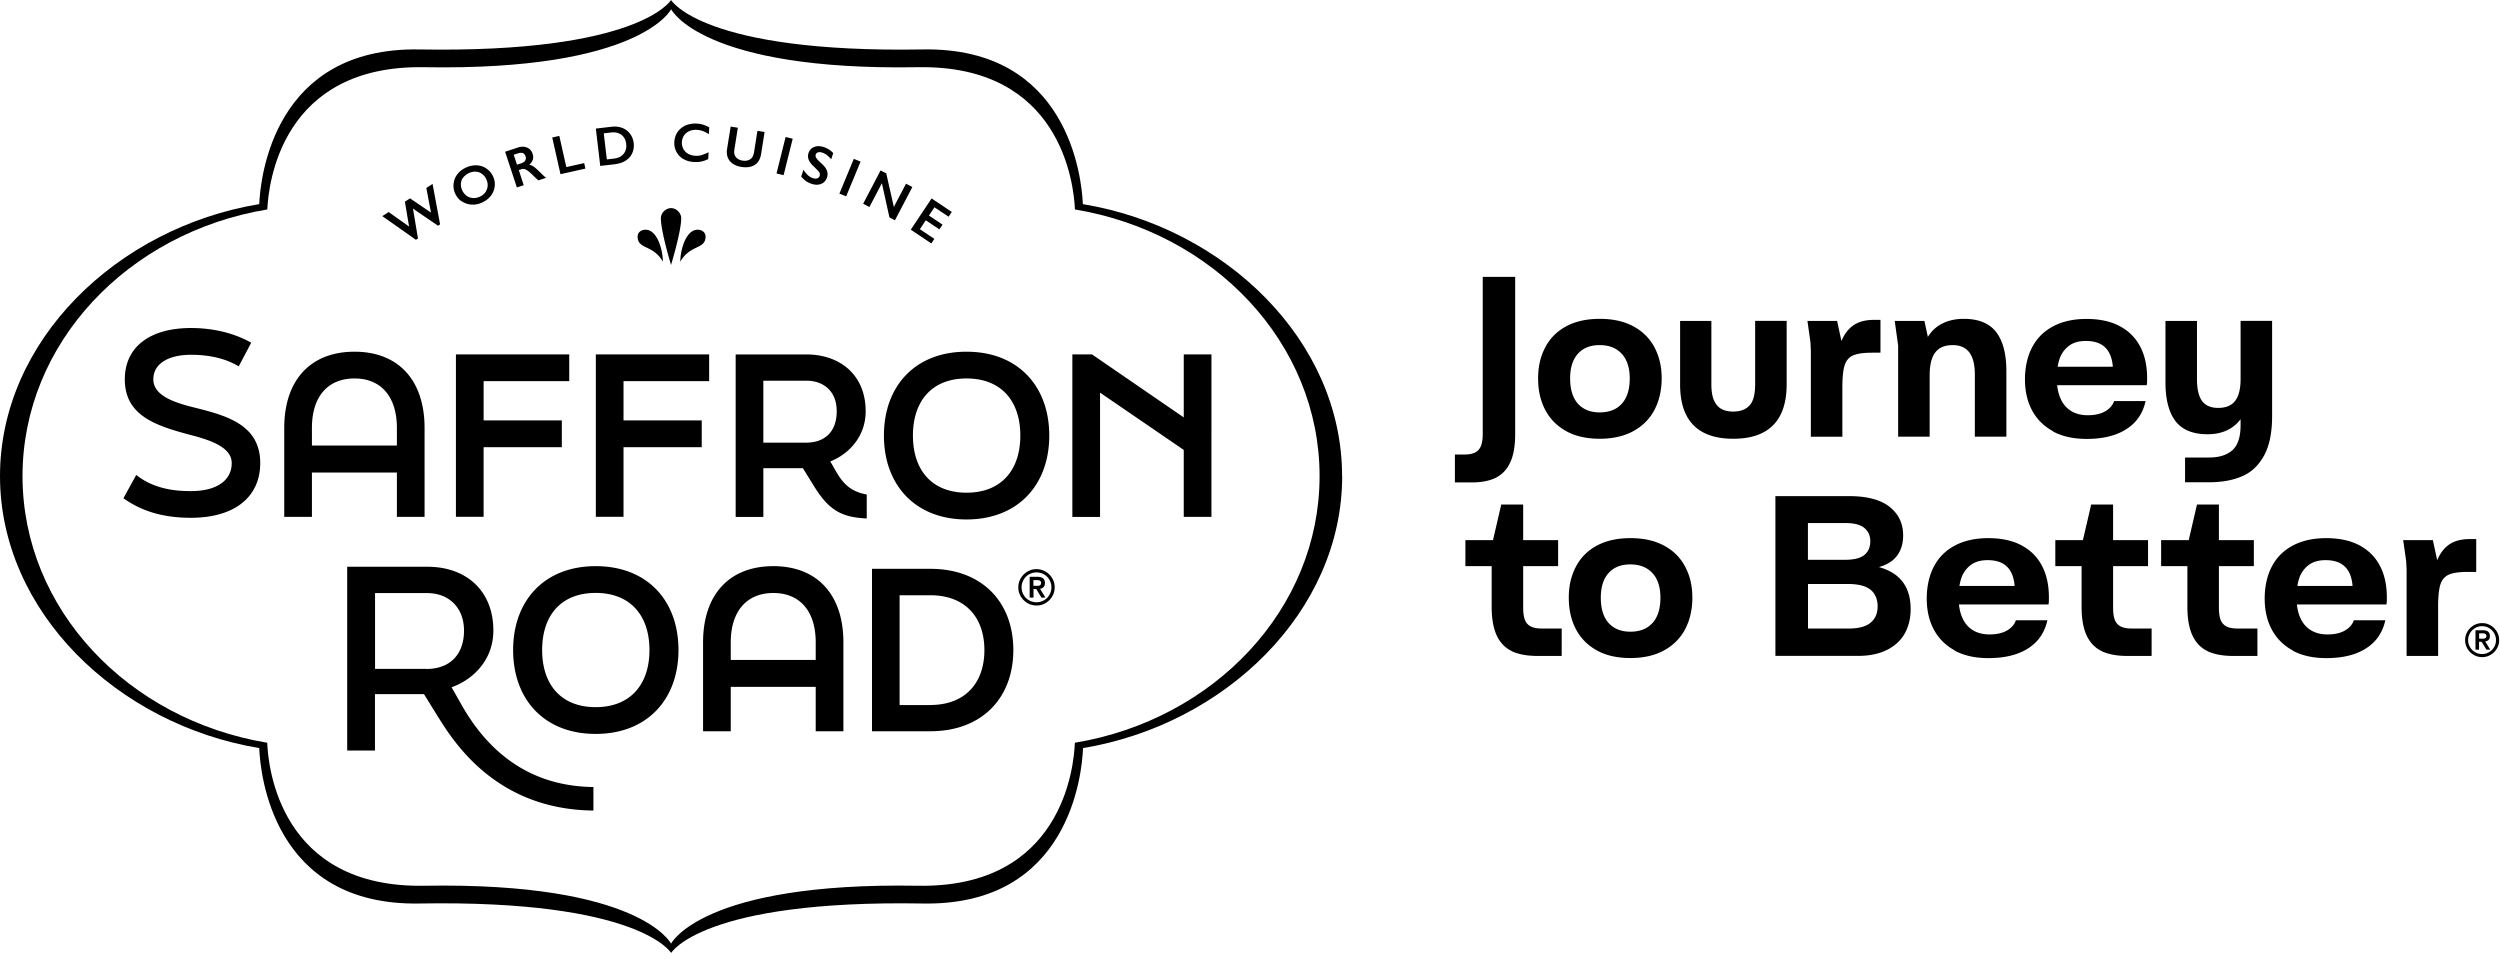 <svg class="site-footer__logo-svg" viewBox="0 0 357 137" fill="none" xmlns="http://www.w3.org/2000/svg">
  <g clip-path="url(#footer-logo)" fill="currentColor">
    <path d="M191.663 67.987c0 19.373-16.741 35.471-37.006 38.84-.143 3.584-1.882 22.564-22.861 22.195-31.529-.548-35.959 7.06-35.959 7.06s-4.44-7.608-35.958-7.06c-20.98.369-22.718-18.611-22.86-22.195C16.74 103.458 0 87.347 0 67.987c0-19.372 16.74-35.482 37.018-38.84.167-3.81 2.084-22.455 22.85-22.086C91.395 7.608 95.825 0 95.825 0s4.441 7.608 35.958 7.06c20.777-.368 22.682 18.278 22.849 22.088 20.277 3.357 37.018 19.467 37.018 38.84h.012ZM153.502 29.91c-.167-3.739-2.036-20.67-22.409-20.313-30.91.536-35.256-8.275-35.256-8.275s-4.346 8.81-35.256 8.275C40.21 9.24 38.34 26.17 38.173 29.91 18.289 33.196 3.215 48.996 3.215 67.987c0 18.992 15.062 34.78 34.946 38.078.131 3.513 1.846 20.778 22.409 20.42 30.91-.535 35.256 8.276 35.256 8.276s4.345-8.811 35.255-8.276c20.563.358 22.278-16.907 22.409-20.42 19.872-3.298 34.946-19.086 34.946-38.078 0-18.99-15.074-34.791-34.946-38.077h.012Z"></path>
    <path d="M87.884 23.433c.571-.072 1.071-.239 1.488-.512.417-.274.727-.632.917-1.06.19-.429.262-.905.202-1.429a2.696 2.696 0 0 0-.523-1.334 2.463 2.463 0 0 0-1.12-.833c-.464-.179-.964-.226-1.524-.167l-2.238.262.63 5.334 2.168-.25v-.011Zm-.607-4.513c.583-.072 1.071.047 1.464.333.381.298.62.727.679 1.298.071.56-.06 1.024-.357 1.405-.31.381-.739.607-1.31.679l-1.096.13-.44-3.726 1.06-.12Zm-3.68 5.155-.178-.785-2.548.571-1-4.453-1.012.226 1.178 5.24 3.56-.799Zm-8.81 2.37-.703-2.155.357-.12a.882.882 0 0 1 .464-.023c.143.036.322.13.512.274.19.143.524.44.977.893.214.202.369.345.488.44l1.095-.357c-.226-.178-.595-.536-1.119-1.048-.31-.297-.548-.5-.726-.607a1.64 1.64 0 0 0-.548-.214c.25-.226.417-.465.5-.727.084-.261.072-.535-.024-.833-.142-.429-.404-.726-.797-.893-.393-.167-.822-.167-1.298-.012l-1.834.607 1.679 5.096.988-.321h-.012Zm-.81-4.549c.274-.083.5-.095.678-.035.179.071.31.214.393.452.072.227.06.429-.047.608-.108.178-.286.31-.548.392l-.631.203-.464-1.417.619-.203Zm58.998 12.895.452-.678-2.072-1.381.846-1.274 1.941 1.297.452-.678-1.941-1.298.786-1.179 2.024 1.346.453-.68-2.882-1.928-2.976 4.465 2.929 1.953-.012.035Zm-17.872-8.918c.214.143.476.274.809.381.5.167.953.167 1.358 0 .404-.166.678-.464.821-.905.107-.333.119-.654 0-.964-.107-.298-.333-.62-.69-.953-.417-.38-.655-.619-.703-.69-.202-.25-.274-.465-.214-.667.047-.167.167-.262.333-.321.167-.048.381-.036.631.047.405.131.822.453 1.25.94l.286-.88a3.105 3.105 0 0 0-1.31-.846c-.523-.178-.988-.19-1.393-.035-.404.154-.678.44-.821.869-.107.321-.095.63.012.94.119.31.345.62.69.941.286.274.512.5.691.69.214.239.274.465.19.703a.518.518 0 0 1-.357.345c-.178.06-.393.048-.631-.035-.476-.155-.917-.56-1.321-1.19l-.322.976c.238.273.452.476.667.63l.024.024Zm7.775-2.798-.953-.393-2.06 4.966.965.392 2.06-4.965h-.012Zm3.06 3.108 1.071 4.858.786.417 2.489-4.751-.905-.476-1.739 3.321-1.083-4.798-.81-.417-2.488 4.751.893.476 1.762-3.37.024-.011Zm-21.301-2.81c.333.226.75.393 1.238.464.786.12 1.417.024 1.905-.285.488-.31.786-.834.905-1.548l.5-3.156-1.024-.166-.476 3.012c-.06.357-.155.62-.286.798-.131.178-.322.31-.56.393-.238.083-.512.095-.821.047a1.597 1.597 0 0 1-.727-.297 1.205 1.205 0 0 1-.392-.536c-.06-.203-.072-.464-.024-.774l.488-3.084-1.024-.167-.512 3.191c-.072.441-.036.846.095 1.215.143.357.369.655.703.893h.012Zm-7.002-.643c.441.25.941.381 1.5.405.394.012.727 0 1.025-.072.297-.06.619-.178.976-.345l.048-.976a7.197 7.197 0 0 1-1.036.416c-.274.084-.56.108-.846.084a2.22 2.22 0 0 1-1.024-.274 1.83 1.83 0 0 1-.69-.69 1.902 1.902 0 0 1-.214-.977 1.83 1.83 0 0 1 .297-.94c.179-.274.429-.489.75-.632.31-.143.667-.202 1.048-.19.31.012.595.071.869.166.274.096.572.25.893.453l.048-.976a4.905 4.905 0 0 0-.929-.393 3.68 3.68 0 0 0-.893-.143 3.588 3.588 0 0 0-1.572.274 2.724 2.724 0 0 0-1.13.94c-.286.417-.43.893-.465 1.441-.024.5.083.976.321 1.405.239.44.572.774 1 1.024h.024Zm15.563-2.917-1.013-.25-1.297 5.203 1.012.25 1.298-5.203Zm-53.51 14.252-.714-4.274 3.572 2.44.298-.19-1.072-5.775-.893.572.667 3.524-2.989-2.036-.738.476.596 3.549-2.918-2.072-.904.583 4.798 3.382.286-.179h.012Zm6.275-5.31c.405.274.87.428 1.382.464a3.16 3.16 0 0 0 1.524-.31c.512-.238.916-.559 1.226-.952.31-.405.488-.857.548-1.345.06-.5-.024-.977-.238-1.43a2.646 2.646 0 0 0-.953-1.118 2.614 2.614 0 0 0-1.381-.453c-.5-.024-1 .083-1.512.31-.524.238-.94.56-1.25.964-.31.405-.477.857-.536 1.357-.048.5.024.977.238 1.417.214.465.524.834.929 1.108l.023-.012Zm.191-3.405c.202-.263.464-.477.798-.632.333-.154.655-.214.988-.202.333.012.631.131.893.322.262.19.476.452.62.773.225.5.25.977.07 1.441-.178.465-.511.81-1.011 1.036a1.957 1.957 0 0 1-.989.19 1.768 1.768 0 0 1-.893-.321 1.905 1.905 0 0 1-.619-.774 1.914 1.914 0 0 1-.19-.976c.023-.322.13-.62.333-.881v.023ZM17.61 71.143c2.691 1.905 5.763 2.798 9.657 2.798 6.191 0 9.894-2.93 9.894-7.823 0-5.536-4.965-6.798-9.347-7.906-2.87-.714-5.918-1.679-5.918-4.06 0-2.155 2.06-3.489 5.382-3.489 2.703 0 5.001.56 6.811 1.655l1.786-3.381c-3.072-1.727-6.358-2.096-8.597-2.096-5.917 0-9.454 2.739-9.454 7.323 0 5.036 4.12 6.548 9.097 7.87 2.608.69 6.168 1.643 6.168 4.096 0 2.5-2.18 4-5.81 4-2.144 0-5.24-.25-7.823-2.31l-1.834 3.335-.012-.012ZM40.59 61.105c0-6.774 3.703-10.882 10.038-10.882 6.298 0 10.001 4.108 10.001 10.882V73.81h-3.953v-6.335H44.543v6.335H40.59V61.105Zm16.086 2.513v-2.513c0-4.417-2.226-7.06-6.048-7.06-3.858 0-6.085 2.631-6.085 7.06v2.513h12.133ZM65.106 50.604h16.181v3.822H69.06v5.608h11.169v3.822H69.059v9.942h-3.953V50.592v.012ZM85.086 50.604h16.181v3.822H89.039v5.608h11.168v3.822H89.039v9.942h-3.953V50.592v.012ZM119.448 67.416c1.036 1.822 2.227 2.822 4.323 3.203v3.417c-3.703-.155-5.454-1.286-7.49-4.548l-1.631-2.632h-5.644v6.966h-3.953V50.616h10.133c4.608 0 8.43 2.786 8.43 8.12 0 3.667-2.477 6.144-5.049 7.156l.881 1.536v-.012Zm-10.442-13.05v8.847h6.085c2.702 0 4.393-1.572 4.393-4.489s-1.941-4.358-4.298-4.358h-6.18ZM126.224 62.2c0-7.06 4.453-11.977 11.787-11.977 7.37 0 11.824 4.93 11.824 11.978 0 7.025-4.454 11.978-11.824 11.978-7.334 0-11.787-4.953-11.787-11.978Zm19.479 0c0-4.893-2.691-8.155-7.68-8.155s-7.656 3.262-7.656 8.156c0 4.893 2.667 8.156 7.656 8.156s7.68-3.263 7.68-8.156ZM153.145 50.604h2.786l13.109 9.001v-9.001h3.953V73.81h-3.953v-9.561l-11.954-8.18v17.753h-3.953V50.615l.012-.011ZM53.557 99.124h6.989l1.976 3.191c2.286 3.655 8.311 13.288 22.218 13.431v-3.358c-8.191-.095-14.562-4.096-18.92-11.895l-1.333-2.346.321-.13c2.727-1.06 5.644-3.727 5.644-7.99 0-5.525-3.715-9.097-9.454-9.097H49.58v26.243h3.965v-8.05h.012Zm7.334-3.608h-7.334V84.693h7.441c3.156 0 5.263 2.143 5.263 5.346 0 3.429-2.012 5.489-5.382 5.489l.012-.012Z"></path>
    <path d="M73.274 92.825c0-7.049 4.453-11.978 11.788-11.978 7.37 0 11.823 4.917 11.823 11.978 0 7.025-4.453 11.978-11.823 11.978S73.274 99.85 73.274 92.825Zm19.468 0c0-4.894-2.691-8.156-7.68-8.156-4.99 0-7.644 3.262-7.644 8.156s2.667 8.156 7.644 8.156 7.68-3.262 7.68-8.156ZM100.398 91.73c0-6.775 3.703-10.883 10.037-10.883 4.37 0 7.489 1.976 8.99 5.441.666 1.536 1.012 3.358 1.012 5.442v12.692h-3.953v-6.334h-12.133v6.334h-3.953V91.73Zm16.086 2.512V91.73c0-4.418-2.227-7.05-6.049-7.05-3.822 0-6.084 2.632-6.084 7.05v2.512h12.133ZM124.521 81.228h8.334c7.371 0 11.848 4.739 11.848 11.597s-4.489 11.597-11.848 11.597h-8.334V81.216v.012Zm8.334 19.444c4.954 0 7.716-3.132 7.716-7.835 0-4.703-2.762-7.835-7.716-7.835h-4.393v15.681h4.393v-.011ZM95.825 29.72c.763 0 1.453.69 1.453 1.452 0 1.905-1.453 6.656-1.453 6.656s-1.452-4.751-1.452-6.656c0-.762.69-1.453 1.452-1.453ZM94.67 37.387c-1.416-2.512-3.62-1.714-3.62-3.62 0-.523.442-.964 1.144-.964 1.631 0 2.465 2.822 2.465 4.584M97.147 37.387c0-1.762.834-4.584 2.465-4.584.702 0 1.143.44 1.143.965 0 1.893-2.203 1.107-3.62 3.62M145.417 83.871c0-.357.072-.69.202-1.012.143-.31.322-.583.56-.822.238-.238.512-.416.822-.56a2.402 2.402 0 0 1 1.012-.202c.357 0 .69.072 1.012.203.309.143.583.321.821.56.238.238.417.511.56.821.143.31.202.655.202 1.012s-.071.69-.202 1.012c-.143.31-.322.584-.56.822a2.792 2.792 0 0 1-.821.56c-.31.142-.655.202-1.012.202s-.691-.072-1.012-.203a2.783 2.783 0 0 1-.822-.56 2.798 2.798 0 0 1-.56-.82 2.417 2.417 0 0 1-.202-1.013Zm.464 0c0 .298.06.572.167.834.107.262.262.488.453.678.19.19.416.346.678.453a2.17 2.17 0 0 0 1.667 0 2.062 2.062 0 0 0 1.131-1.131 2.154 2.154 0 0 0 0-1.667 2.06 2.06 0 0 0-1.131-1.131 2.169 2.169 0 0 0-1.667 0 2.046 2.046 0 0 0-.678.452c-.191.19-.346.417-.453.679a2.173 2.173 0 0 0-.167.833Zm1.143-1.5h1.144c.357 0 .619.083.797.226.167.155.25.381.25.667 0 .262-.071.452-.202.583a.815.815 0 0 1-.5.227l.774 1.262h-.572l-.738-1.215h-.393v1.215h-.548V82.37h-.012Zm.548 1.286h.643a.695.695 0 0 0 .226-.048.358.358 0 0 0 .167-.13c.048-.06.06-.132.06-.227a.392.392 0 0 0-.06-.226.374.374 0 0 0-.167-.131.695.695 0 0 0-.226-.048h-.643v.834-.024ZM207.759 64.904h1.405c.654 0 1.166-.108 1.547-.322.381-.214.643-.547.798-.976.155-.44.226-1 .226-1.69V39.541h4.632v22.433c0 1.678-.226 3.012-.69 4.024-.465 1.012-1.132 1.739-2.036 2.203-.905.464-2.072.69-3.501.69h-2.381v-3.988ZM223.642 61.558c-1.309-.727-2.31-1.739-2.988-3.036-.679-1.298-1.012-2.786-1.012-4.49 0-1.702.333-3.119 1.012-4.417.678-1.297 1.667-2.298 2.988-3.012 1.322-.714 2.917-1.072 4.811-1.072 1.893 0 3.465.358 4.798 1.072 1.334.714 2.334 1.727 3.012 3.012.691 1.298 1.024 2.763 1.024 4.418 0 1.655-.345 3.19-1.024 4.489-.678 1.297-1.69 2.31-3.012 3.036s-2.929 1.095-4.798 1.095c-1.87 0-3.501-.357-4.811-1.095Zm7.978-3.93c.738-.845 1.107-2.047 1.107-3.583 0-1-.167-1.858-.5-2.56a3.678 3.678 0 0 0-1.464-1.632c-.643-.38-1.417-.571-2.334-.571-1.346 0-2.382.417-3.12 1.25-.738.834-1.095 2-1.095 3.5 0 1.049.167 1.93.488 2.644.322.715.81 1.262 1.441 1.643s1.393.572 2.286.572c1.393 0 2.453-.429 3.191-1.274v.012ZM243.312 61.796c-1.131-.572-1.976-1.44-2.548-2.596-.571-1.155-.845-2.595-.845-4.334V45.83h4.465v9.037c0 1 .131 1.786.393 2.346s.619.964 1.071 1.202c.453.239 1.012.358 1.667.358 1 0 1.774-.286 2.31-.87.548-.571.81-1.595.81-3.048v-9.037h4.501v9.037c0 2.608-.643 4.56-1.929 5.858s-3.179 1.941-5.704 1.941c-1.679 0-3.072-.285-4.203-.869l.012.012ZM258.589 58.617v-8.55l-.06-1.237-.429-3h4.239l.619 2.869c.417-1 .989-1.75 1.739-2.263.75-.512 1.738-.762 2.953-.762h.881v4.692h-1.179c-1.238 0-2.155.13-2.739.392-.583.262-.988.739-1.202 1.417-.215.68-.322 1.739-.322 3.144v7.049h-4.5v-3.751ZM271.055 49.353l-.488-3.524h4.239l.809 3.75-.786-.523c.477-1.179 1.191-2.06 2.156-2.643.952-.584 2.107-.882 3.452-.882 2.108 0 3.644.631 4.62 1.894.965 1.262 1.453 3.12 1.453 5.572v9.359h-4.501V53.52c0-1.44-.262-2.5-.786-3.191-.524-.69-1.321-1.048-2.381-1.048-1.131 0-1.965.357-2.489 1.06-.535.702-.797 1.798-.797 3.274v8.74h-4.501V49.342v.011ZM293.178 61.582c-1.322-.715-2.322-1.715-3.001-2.989-.678-1.274-1.012-2.739-1.012-4.417 0-1.68.334-3.263 1.012-4.56.679-1.31 1.679-2.31 3.001-3.013 1.321-.703 2.917-1.06 4.762-1.06 1.846 0 3.441.334 4.727 1.012 1.286.679 2.251 1.632 2.918 2.87.666 1.238 1 2.703 1.024 4.405v.393c0 .131 0 .262-.012.393 0 .131-.024.262-.048.393h-15.264l.095-2.643h11.871l-1.536 1.631c.083-1.19 0-2.179-.25-2.965s-.679-1.37-1.274-1.762c-.596-.393-1.381-.583-2.334-.583-1.024 0-1.845.25-2.465.738a3.876 3.876 0 0 0-1.309 1.893c-.25.774-.369 1.667-.369 2.69 0 1.132.178 2.096.523 2.882.346.798.858 1.393 1.513 1.798.666.405 1.452.607 2.369.607 1.048 0 1.881-.19 2.524-.571.643-.381 1.06-.87 1.25-1.453h4.501c-.393 1.763-1.31 3.108-2.774 4.025-1.453.929-3.334 1.381-5.644 1.381-1.893 0-3.5-.357-4.822-1.072l.024-.023ZM312.026 65.332h3.429c1.453 0 2.572-.357 3.346-1.06.774-.702 1.155-1.893 1.155-3.571v-2.31l.524.654c-.524.977-1.227 1.715-2.108 2.215-.881.5-1.917.75-3.119.75-2.108 0-3.644-.63-4.596-1.88-.953-1.251-1.429-3.109-1.429-5.561v-8.74h4.501v8.311c0 1.44.25 2.477.738 3.131.488.655 1.25.977 2.298.977 1.107 0 1.917-.345 2.429-1.024.512-.679.762-1.727.762-3.12v-8.287h4.501v13.598c0 2.393-.393 4.286-1.179 5.691-.786 1.405-1.834 2.381-3.167 2.93-1.322.559-2.894.833-4.691.833h-3.394v-3.56.023ZM209.259 77.132h13.24v3.715h-13.24v-3.715Zm6.656 15.86c-.953-.44-1.679-1.191-2.167-2.215-.488-1.036-.738-2.405-.738-4.12v-8.703l1.369-5.906h3.131v14.705c0 .714.072 1.285.227 1.714.154.429.428.75.809.965.393.214.929.321 1.596.321h2.869v3.917h-3.453c-1.476 0-2.691-.226-3.655-.666l.012-.012ZM228.024 92.873c-1.31-.727-2.31-1.739-2.989-3.037-.678-1.297-1.012-2.786-1.012-4.489 0-1.702.334-3.12 1.012-4.417.679-1.298 1.667-2.298 2.989-3.012 1.322-.715 2.917-1.072 4.81-1.072 1.893 0 3.465.357 4.799 1.072 1.333.714 2.333 1.726 3.012 3.012.691 1.298 1.024 2.762 1.024 4.417 0 1.656-.345 3.192-1.024 4.49-.679 1.297-1.691 2.31-3.012 3.036-1.322.726-2.929 1.095-4.799 1.095-1.869 0-3.5-.357-4.81-1.095Zm7.977-3.93c.739-.845 1.108-2.048 1.108-3.584 0-1-.167-1.857-.5-2.56a3.686 3.686 0 0 0-1.465-1.63c-.643-.382-1.417-.572-2.334-.572-1.345 0-2.381.416-3.119 1.25-.738.833-1.096 2-1.096 3.5 0 1.048.167 1.93.489 2.644a3.597 3.597 0 0 0 1.44 1.643c.631.38 1.393.571 2.286.571 1.393 0 2.453-.428 3.191-1.274v.012ZM253.54 70.845h10.466c2.608 0 4.549.512 5.835 1.536 1.285 1.024 1.928 2.382 1.928 4.072 0 1.346-.393 2.441-1.178 3.263-.786.821-2.06 1.345-3.811 1.56l-.321-.655c2.179.261 3.786.928 4.822 1.988 1.048 1.06 1.56 2.524 1.56 4.37 0 1.322-.286 2.488-.845 3.489-.572 1-1.417 1.785-2.548 2.345-1.132.56-2.501.846-4.108.846h-11.812V70.833l.012.012Zm12.705 8.394c.559-.464.833-1.119.833-1.976 0-.762-.274-1.381-.833-1.858-.56-.476-1.465-.714-2.727-.714h-5.346v5.25h5.251c1.321 0 2.262-.237 2.822-.702Zm.869 9.68c.679-.547 1.012-1.333 1.012-2.333 0-1-.345-1.834-1.024-2.382-.691-.547-1.75-.81-3.215-.81h-5.703v6.36h5.81c1.417 0 2.453-.275 3.132-.834h-.012ZM279.151 92.885c-1.321-.715-2.321-1.715-3-2.99-.679-1.273-1.012-2.738-1.012-4.416 0-1.68.333-3.263 1.012-4.56.679-1.31 1.679-2.31 3-3.013 1.322-.703 2.918-1.06 4.763-1.06 1.846 0 3.441.334 4.727 1.012 1.286.679 2.25 1.631 2.917 2.87.667 1.238 1 2.703 1.024 4.405v.393c0 .131 0 .262-.012.393 0 .131-.023.262-.047.393h-15.265l.096-2.643h11.871l-1.536 1.63c.083-1.19 0-2.178-.25-2.964-.251-.786-.679-1.37-1.275-1.762-.595-.393-1.381-.584-2.333-.584-1.024 0-1.846.25-2.465.739a3.878 3.878 0 0 0-1.31 1.893c-.25.774-.369 1.667-.369 2.69 0 1.132.179 2.096.524 2.882.345.798.857 1.393 1.512 1.798.667.405 1.453.607 2.37.607 1.048 0 1.881-.19 2.524-.571.643-.381 1.06-.87 1.25-1.453h4.501c-.393 1.762-1.31 3.108-2.774 4.025-1.453.928-3.334 1.38-5.644 1.38-1.893 0-3.501-.356-4.822-1.07l.023-.025ZM293.499 77.132h13.24v3.715h-13.24v-3.715Zm6.656 15.86c-.953-.44-1.679-1.191-2.167-2.215-.488-1.036-.738-2.405-.738-4.12v-8.703l1.369-5.906h3.132v14.705c0 .714.071 1.285.226 1.714.155.429.428.75.809.965.393.214.929.321 1.596.321h2.869v3.917h-3.453c-1.476 0-2.69-.226-3.655-.666l.012-.012ZM308.609 77.132h13.24v3.715h-13.24v-3.715Zm6.656 15.86c-.953-.44-1.679-1.191-2.167-2.215-.489-1.036-.739-2.405-.739-4.12v-8.703l1.37-5.906h3.131v14.705c0 .714.072 1.285.226 1.714.155.429.429.75.81.965.393.214.929.321 1.596.321h2.869v3.917h-3.453c-1.476 0-2.691-.226-3.655-.666l.012-.012ZM327.41 92.885c-1.322-.715-2.322-1.715-3.001-2.99-.679-1.273-1.012-2.738-1.012-4.416 0-1.68.333-3.263 1.012-4.56.679-1.31 1.679-2.31 3.001-3.013 1.321-.703 2.917-1.06 4.762-1.06 1.846 0 3.441.334 4.727 1.012 1.286.679 2.251 1.631 2.917 2.87.667 1.238 1.001 2.703 1.024 4.405v.393c0 .131 0 .262-.012.393 0 .131-.023.262-.047.393h-15.265l.096-2.643h11.871l-1.536 1.63c.083-1.19 0-2.178-.25-2.964s-.679-1.37-1.274-1.762c-.596-.393-1.382-.584-2.334-.584-1.024 0-1.846.25-2.465.739a3.884 3.884 0 0 0-1.31 1.893c-.25.774-.369 1.667-.369 2.69 0 1.132.179 2.096.524 2.882.346.798.858 1.393 1.512 1.798.667.405 1.453.607 2.37.607 1.048 0 1.881-.19 2.524-.571.643-.381 1.06-.87 1.25-1.453h4.501c-.393 1.762-1.31 3.108-2.774 4.025-1.453.928-3.334 1.38-5.644 1.38-1.893 0-3.501-.356-4.822-1.07l.024-.025ZM343.662 89.92v-8.55l-.059-1.238-.429-3h4.239l.619 2.87c.417-1 .988-1.75 1.738-2.263.751-.512 1.739-.762 2.953-.762h.881v4.691h-1.178c-1.239 0-2.156.131-2.739.393-.583.262-.988.739-1.202 1.417-.215.679-.322 1.739-.322 3.144v7.048h-4.501v-3.75ZM352.021 91.408c0-.333.059-.643.19-.94a2.476 2.476 0 0 1 1.298-1.298c.298-.131.607-.19.941-.19.333 0 .643.059.94.19.298.13.548.297.774.523.215.227.393.477.524.775.131.297.191.607.191.94 0 .334-.06.655-.191.94a2.459 2.459 0 0 1-.524.775 2.683 2.683 0 0 1-.774.524 2.29 2.29 0 0 1-.94.19c-.334 0-.655-.06-.941-.19a2.465 2.465 0 0 1-1.298-1.298 2.29 2.29 0 0 1-.19-.94Zm.428 0c0 .274.048.536.155.774s.25.453.429.631c.178.179.393.322.631.429.238.107.5.154.774.154s.536-.047.774-.154.452-.25.631-.429c.178-.178.321-.393.428-.631.108-.238.155-.5.155-.774a1.86 1.86 0 0 0-.155-.774 2.119 2.119 0 0 0-.428-.63 2.119 2.119 0 0 0-.631-.43 1.872 1.872 0 0 0-.774-.154c-.274 0-.536.047-.774.154-.238.108-.453.25-.631.43a2.103 2.103 0 0 0-.429.63c-.107.238-.155.5-.155.774Zm1.06-1.405h1.072c.333 0 .583.072.738.214.155.143.238.346.238.62 0 .238-.059.428-.19.547a.838.838 0 0 1-.477.215l.715 1.178h-.536l-.691-1.13h-.369v1.13h-.512v-2.774h.012Zm.512 1.203h.607a.572.572 0 0 0 .215-.048.303.303 0 0 0 .154-.119.352.352 0 0 0 .06-.214.352.352 0 0 0-.06-.215.383.383 0 0 0-.154-.119.96.96 0 0 0-.215-.047h-.607v.774-.012Z"></path>
  </g>
  <defs>
    <clipPath id="footer-logo">
      <path fill="#fff" d="M0 0h357v136.082H0z"></path>
    </clipPath>
  </defs>
</svg>